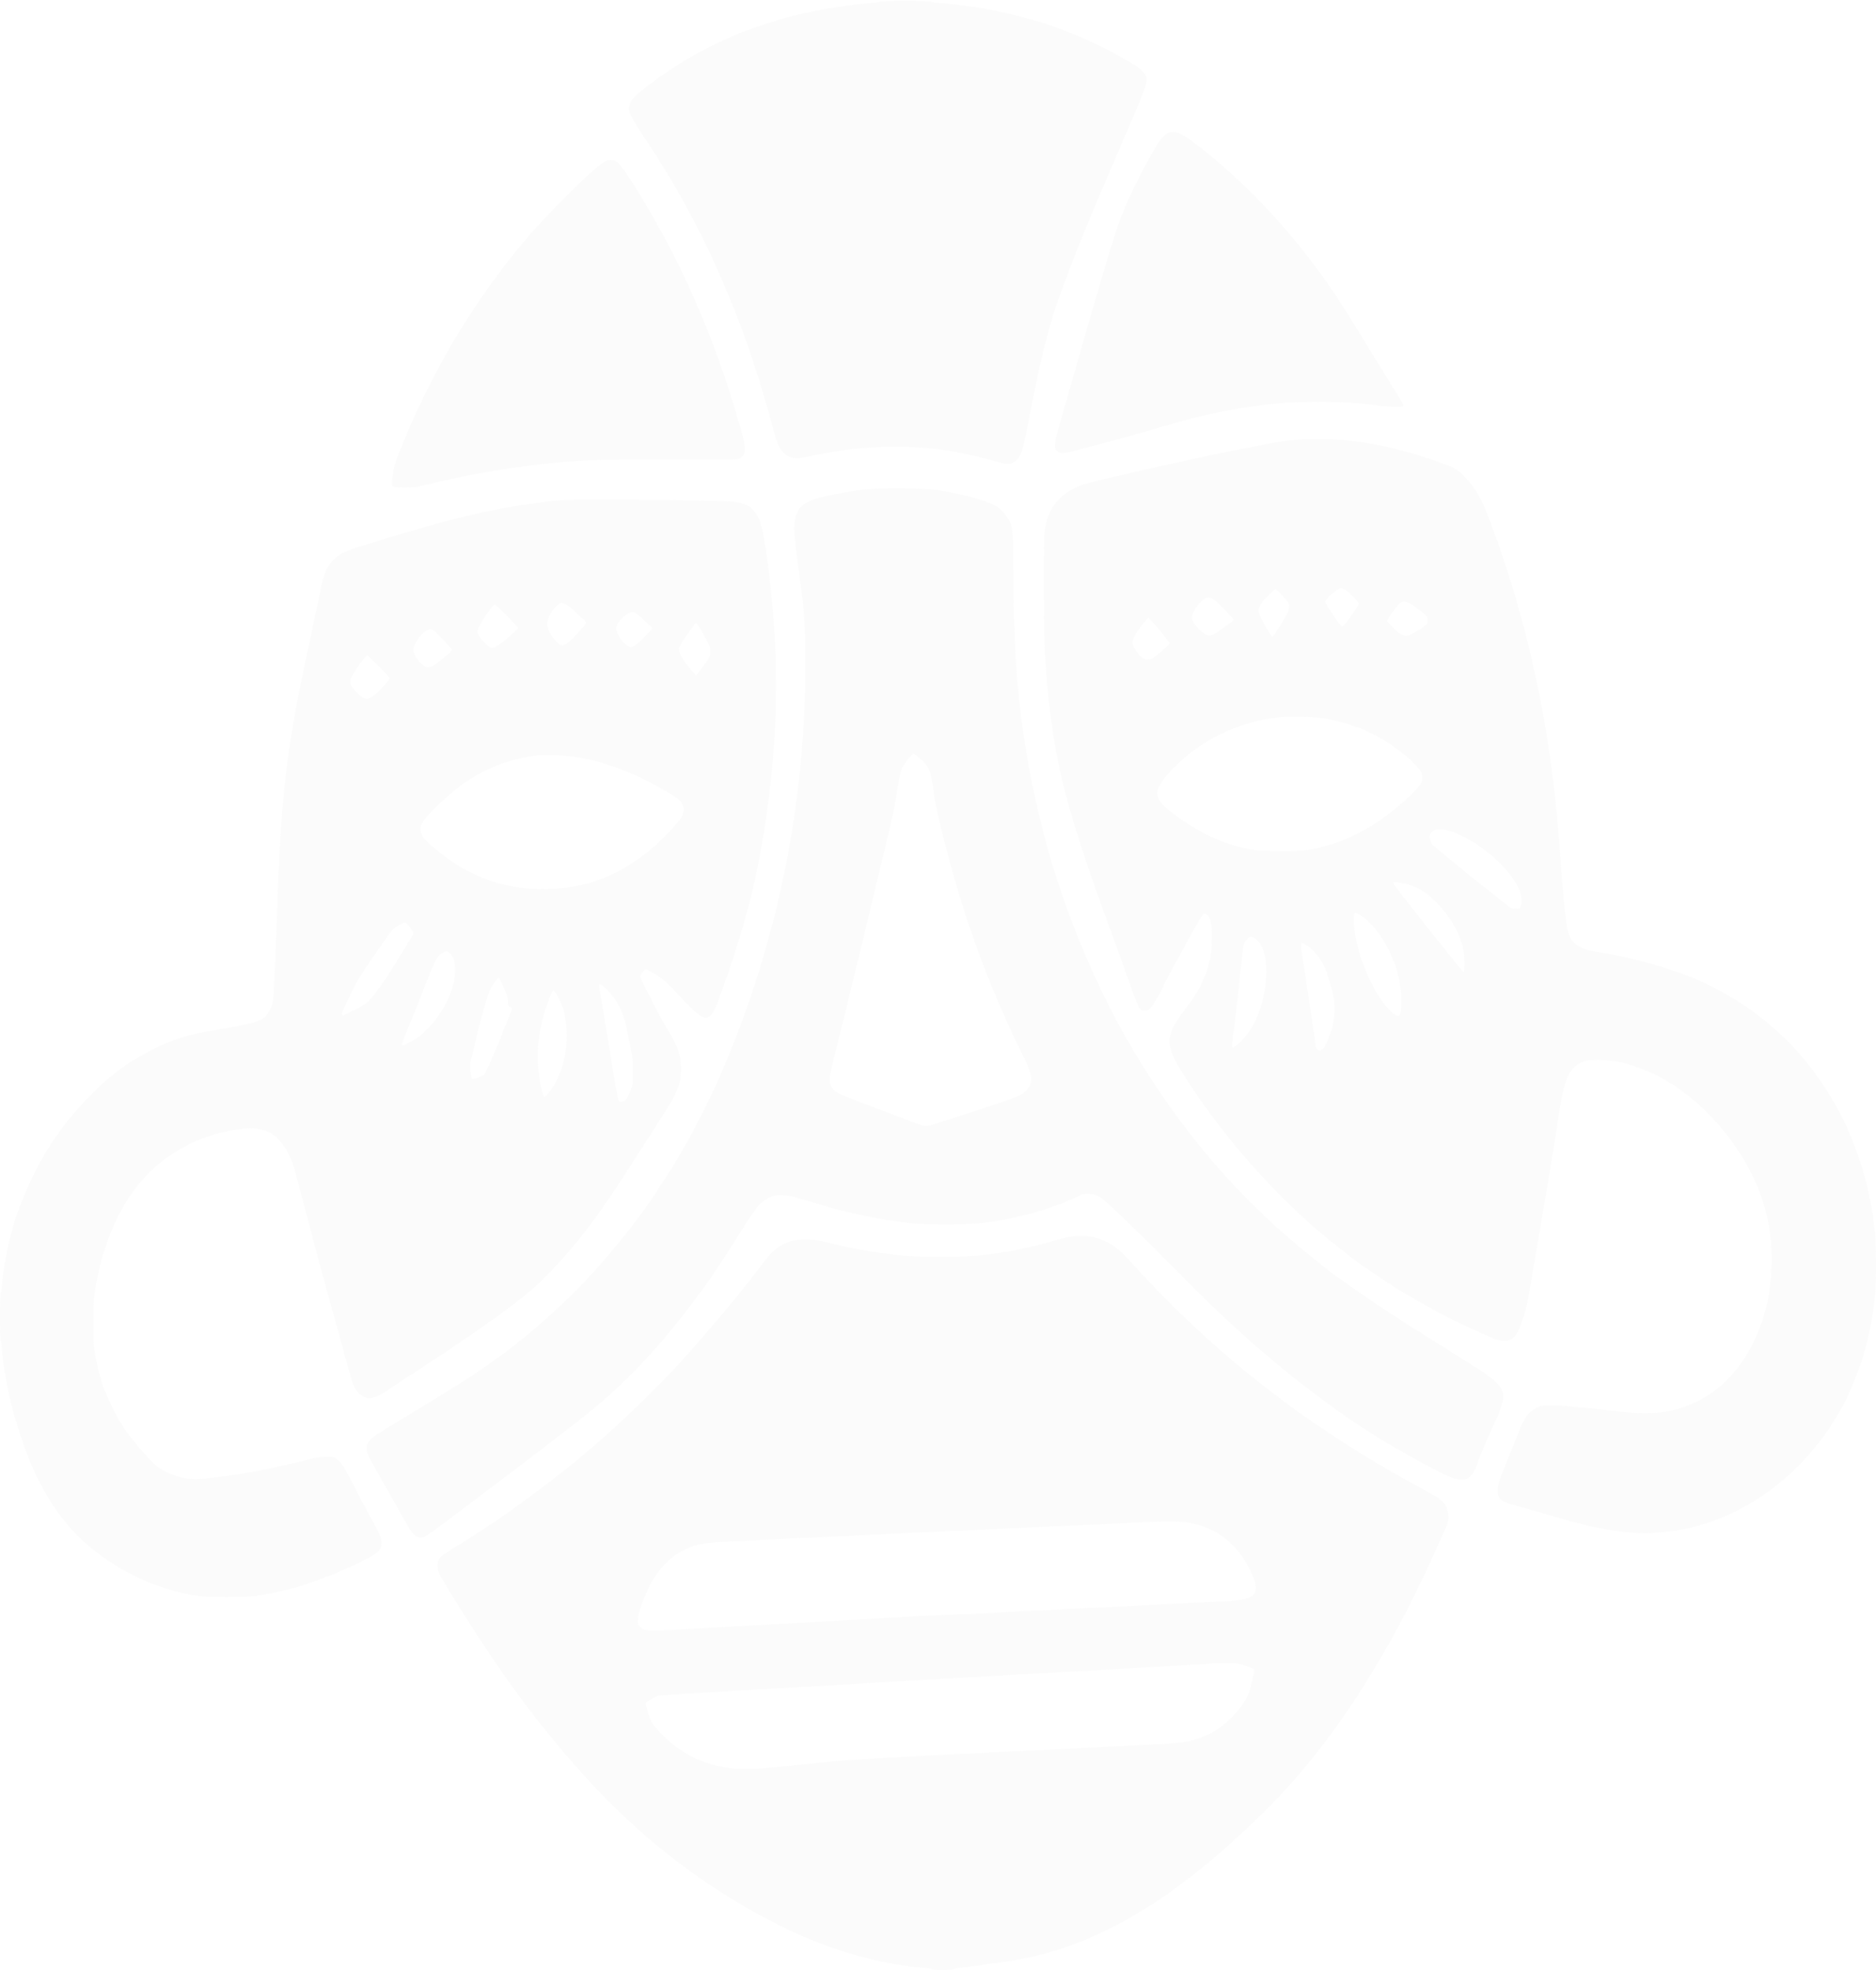 <svg width="504" height="529" viewBox="0 0 504 529" fill="none" xmlns="http://www.w3.org/2000/svg">
<path d="M236.184 0.466C236.184 0.581 235.217 0.741 234.029 0.833C226.942 1.315 216.995 3.059 210.411 4.964C205.981 6.272 198.773 8.727 197.424 9.439C196.981 9.668 195.29 10.426 194.001 10.976C193.558 11.16 192.934 11.458 192.592 11.619C192.269 11.803 191.544 12.147 190.981 12.422C185.222 15.268 179.886 18.573 174.027 23.025C170.785 25.48 169.799 26.467 169.295 27.752C168.53 29.68 168.913 30.598 173.181 37.023C177.188 43.036 181.9 50.793 183.833 54.533C184.095 55.038 184.678 56.117 185.142 56.943C185.605 57.769 186.209 58.894 186.491 59.467C186.772 60.041 187.377 61.188 187.82 62.06C188.283 62.91 188.665 63.644 188.665 63.713C188.665 63.759 188.927 64.309 189.229 64.906C191.605 69.496 196.377 80.534 198.733 86.891C198.974 87.511 199.236 88.245 199.337 88.498C199.437 88.75 199.719 89.53 199.941 90.219C200.182 90.907 200.464 91.665 200.565 91.871C200.666 92.1 200.867 92.674 201.028 93.133C201.169 93.615 201.733 95.29 202.256 96.874C203.525 100.66 204.411 103.483 205.397 106.971C205.86 108.555 206.303 110.046 206.404 110.299C206.505 110.551 206.726 111.332 206.887 112.02C207.069 112.709 207.33 113.787 207.512 114.43C207.673 115.049 207.894 115.875 207.995 116.266C209.424 121.888 211.7 123.701 216.17 122.783C216.814 122.668 218.304 122.37 219.472 122.118C232.318 119.501 245.184 119.249 256.722 121.36C258.936 121.773 263.346 122.737 264.373 123.035C266.709 123.747 270.272 124.642 270.756 124.642C271.501 124.619 272.971 123.862 273.454 123.219C274.299 122.095 274.904 120.259 275.548 116.954C275.749 115.944 276.011 114.544 276.172 113.856C276.313 113.168 276.575 111.814 276.756 110.873C276.937 109.932 277.259 108.279 277.481 107.201C278.186 103.781 278.447 102.542 278.89 100.431C279.112 99.284 279.394 98.044 279.494 97.677C279.595 97.287 279.998 95.589 280.4 93.891C281.347 89.92 283.038 83.954 283.904 81.613C284.005 81.361 284.407 80.282 284.79 79.203C285.958 75.945 288.374 69.496 288.555 69.129C288.636 68.922 288.958 68.142 289.26 67.385C289.803 65.939 290.186 64.998 291.515 61.762C291.958 60.684 292.683 58.94 293.126 57.861C293.569 56.782 294.938 53.524 296.186 50.632C297.435 47.718 299.206 43.587 300.113 41.453C301.039 39.295 302.891 34.958 304.24 31.814C308.046 22.956 308.428 21.694 307.764 20.225C307.482 19.582 306.254 18.366 305.247 17.723C304.14 17.012 299.448 14.327 298.482 13.845C297.918 13.57 296.871 13.065 296.166 12.698C294.837 12.009 292.199 10.77 290.951 10.242C287.85 8.911 285.354 7.924 283.4 7.259C282.736 7.052 281.951 6.754 281.669 6.639C281.387 6.524 280.662 6.295 280.058 6.111C279.454 5.951 278.105 5.561 277.058 5.239C271.823 3.725 264.755 2.21 260.044 1.636C259.057 1.522 257.426 1.315 256.42 1.2C255.433 1.063 253.641 0.902 252.453 0.833C251.245 0.741 250.278 0.581 250.278 0.466C250.278 0.351 247.298 0.259 243.231 0.259C239.164 0.259 236.184 0.351 236.184 0.466Z" fill="#6D6D6D" fill-opacity="0.03"/>
<path d="M314.187 35.577C312.939 35.944 311.589 37.436 310.039 40.19C306.737 46.019 304.321 50.838 302.448 55.221C300.898 58.847 300.274 60.568 298.502 66.351C298.099 67.682 297.636 69.128 297.495 69.564C297.112 70.781 296.951 71.377 294.374 80.235C293.045 84.779 291.857 88.795 291.736 89.186C291.616 89.553 291.454 90.172 291.354 90.562C291.253 90.93 291.092 91.549 290.971 91.939C290.85 92.306 290.488 93.546 290.166 94.693C288.172 101.761 285.877 109.748 284.77 113.58C283.239 118.904 283.098 120.258 283.964 121.107C284.83 121.956 285.716 121.888 290.347 120.625C291.374 120.327 292.099 120.143 295.481 119.248C296.146 119.088 297.515 118.721 298.502 118.445C303.314 117.16 304.603 116.816 306.052 116.357C306.556 116.219 307.281 116.013 307.663 115.921C308.046 115.829 309.818 115.301 311.589 114.773C313.361 114.246 315.133 113.718 315.516 113.626C315.898 113.534 316.684 113.328 317.227 113.167C324.254 111.216 330.657 109.908 337.966 108.921C348.356 107.545 360.276 107.545 370.484 108.921C373.203 109.289 376.867 109.357 377.048 109.013C377.109 108.898 376.746 108.141 376.243 107.315C375.72 106.489 374.894 105.135 374.37 104.263C373.223 102.381 373.183 102.335 370.847 98.549C369.82 96.873 368.551 94.808 368.028 93.959C366.86 92.031 364.202 87.74 362.108 84.366C351.497 67.292 337.906 51.848 323.167 40.144C317.791 35.898 316.1 35.026 314.187 35.577Z" fill="#6D6D6D" fill-opacity="0.03"/>
<path d="M161.563 44C158.684 46.203 154.838 49.829 148.898 55.933C140.039 65.044 132.448 74.774 124.716 86.891C121.172 92.399 115.696 102.427 113.139 108.004C112.675 109.014 112.232 109.932 112.152 110.069C111.81 110.574 108.246 118.882 107.038 122.003C106.051 124.504 105.91 125.055 105.608 127.028C105.165 129.966 105.205 130.562 105.769 130.723C106.635 130.976 111.024 130.953 112.152 130.7C122.219 128.359 126.267 127.51 131.683 126.615C132.851 126.409 134.703 126.11 135.811 125.927C137.703 125.606 138.549 125.491 143.361 124.894C154.617 123.517 159.771 123.334 183.631 123.425C191.283 123.471 197.766 123.402 198.189 123.288C200.082 122.783 200.545 121.153 199.719 117.918C199.478 117.023 199.176 115.783 199.014 115.164C198.873 114.567 198.692 113.97 198.612 113.833C198.531 113.695 198.41 113.259 198.31 112.846C198.229 112.456 197.686 110.643 197.122 108.807C196.558 106.971 195.954 105.066 195.813 104.561C195.571 103.758 195.289 102.886 194.726 101.349C194.625 101.096 194.404 100.431 194.202 99.857C193.336 97.264 191.343 91.848 190.437 89.576C189.148 86.317 188.746 85.376 186.974 81.269C185.262 77.344 184.618 75.921 182.665 71.882C182.02 70.505 179.846 66.214 179.403 65.434C179.302 65.25 178.839 64.355 178.376 63.483C177.913 62.588 176.242 59.651 174.671 56.943C170.362 49.53 167.443 45.078 166.013 43.747C165.268 43.059 165.026 42.944 164.06 42.944C163.094 42.944 162.812 43.059 161.563 44Z" fill="#6D6D6D" fill-opacity="0.03"/>
<path d="M350.048 118.01C346 118.171 344.45 118.4 336.758 119.938C335.873 120.121 334.282 120.42 333.235 120.626C330.738 121.085 325.704 122.141 322.161 122.898C321.335 123.082 319.926 123.403 319.04 123.587C317.328 123.954 316.382 124.16 310.583 125.445C304.422 126.822 303.757 126.96 302.972 127.19C302.529 127.327 301.724 127.511 301.16 127.626C299.851 127.878 293.81 129.324 292.461 129.691C285.676 131.55 281.85 135.474 280.783 141.739C280.461 143.575 280.421 145.319 280.421 157.115C280.421 170.655 280.602 175.68 281.387 184.424C282.273 194.2 283.743 203.081 285.817 211.389C286.381 213.661 287.589 217.975 287.85 218.686C288.012 219.1 288.132 219.581 288.132 219.765C288.132 219.949 288.253 220.431 288.414 220.844C288.575 221.257 289.038 222.68 289.441 224.011C289.844 225.342 290.327 226.833 290.488 227.338C290.649 227.843 290.911 228.623 291.052 229.059C291.354 229.954 292.099 232.18 292.884 234.498C293.79 237.252 297.435 247.418 298.2 249.369C298.301 249.621 298.703 250.746 299.106 251.893C299.509 253.018 299.952 254.257 300.113 254.647C300.254 255.014 300.697 256.254 301.099 257.401C301.522 258.526 301.925 259.673 302.026 259.925C302.126 260.178 302.408 260.958 302.63 261.647C302.871 262.335 303.153 263.115 303.254 263.368C303.334 263.62 303.656 264.492 303.938 265.318C304.22 266.145 304.542 267.017 304.643 267.269C306.133 271.17 306.294 271.4 307.543 271.4C308.328 271.4 308.549 271.285 309.274 270.482C309.939 269.748 312.697 264.951 312.697 264.515C312.697 264.332 314.227 261.417 316.805 256.759C318.254 254.119 319.543 251.802 319.644 251.595C319.764 251.389 319.986 250.952 320.167 250.631C320.348 250.31 321.093 249.002 321.838 247.694C322.563 246.409 323.288 245.353 323.449 245.353C324.275 245.353 324.718 245.812 325.141 247.074C325.523 248.199 325.584 248.841 325.584 251.687C325.584 255.06 325.402 256.414 324.557 259.535C324.355 260.316 324.094 261.142 323.993 261.371C323.872 261.578 323.59 262.266 323.328 262.909C322.322 265.433 320.892 267.797 318.536 270.826C315.778 274.383 314.751 276.265 314.288 278.56C313.865 280.602 314.731 283.333 316.885 286.844C327.295 303.827 342.638 321.382 357.659 333.43C360.377 335.611 364.968 339.168 365.894 339.787C369.579 342.289 374.089 345.318 375.116 345.961C376.646 346.924 385.687 352.065 386.995 352.73C387.76 353.098 388.787 353.625 391.123 354.819C392.069 355.301 395.432 356.861 396.358 357.228C396.922 357.458 397.466 357.71 397.566 357.802C397.687 357.894 398.352 358.192 399.076 358.468C399.801 358.766 400.566 359.087 400.788 359.202C401.714 359.684 403.264 360.097 404.13 360.097C406.204 360.097 407.573 358.72 408.6 355.622C408.761 355.117 409.083 354.176 409.305 353.557C409.889 351.858 410.271 350.344 410.634 348.164C410.835 347.085 411.097 345.479 411.258 344.607C411.62 342.541 412.063 339.994 412.587 336.804C412.808 335.404 413.131 333.614 413.272 332.788C413.413 331.962 413.674 330.47 413.855 329.46C414.017 328.451 414.298 326.798 414.46 325.789C415.084 322.186 415.366 320.464 415.788 317.871C416.03 316.425 416.352 314.452 416.513 313.511C417.017 310.596 417.359 308.439 417.701 306.282C417.882 305.135 418.144 303.436 418.305 302.496C418.446 301.555 418.768 299.489 419.01 297.906C420.339 289.346 421.829 286.385 425.473 285.054C427.769 284.205 433.084 284.527 437.434 285.766C439.407 286.34 443.937 288.107 444.924 288.703C445.125 288.818 445.931 289.254 446.696 289.667C452.374 292.673 458.918 298.342 463.67 304.4C471.985 314.98 475.992 325.972 475.992 338.273C475.992 342.312 475.328 348.232 474.583 350.688C474.482 351.009 474.16 352.157 473.878 353.281C473.576 354.383 473.254 355.347 473.153 355.415C473.052 355.484 472.972 355.691 472.972 355.874C472.972 356.448 471.079 360.625 469.851 362.782C464.676 371.824 457.307 377.217 447.602 379.076C444.783 379.603 439.467 379.603 435.118 379.076C433.286 378.846 431.031 378.571 430.084 378.456C429.138 378.341 427.567 378.181 426.561 378.112C425.574 378.043 423.259 377.813 421.426 377.63C419.594 377.423 417.137 377.309 415.99 377.355C414.158 377.423 413.715 377.515 412.688 378.089C411.077 378.984 410.11 380.017 409.144 381.944C408.701 382.816 408.338 383.597 408.338 383.665C408.338 383.757 408.117 384.331 407.855 384.974C407.593 385.616 407.13 386.764 406.828 387.521C406.526 388.278 405.882 389.862 405.399 391.032C404.916 392.202 404.513 393.212 404.513 393.258C404.513 393.304 404.05 394.428 403.506 395.759C401.936 399.523 401.936 401.887 403.506 402.965C403.848 403.218 405.681 403.837 407.593 404.388C409.506 404.916 411.52 405.49 412.063 405.65C412.627 405.834 414.439 406.362 416.09 406.821C417.762 407.28 419.513 407.785 420.017 407.945C420.52 408.106 421.607 408.404 422.433 408.634C423.259 408.84 424.487 409.162 425.151 409.322C430.749 410.768 437.474 411.732 441.964 411.732C444.461 411.732 449.575 411.204 452.132 410.676C463.428 408.404 473.677 402.851 482.637 394.153C484.811 392.042 488.154 388.163 490.228 385.318C491.838 383.115 494.899 378.066 495.966 375.84C497.637 372.352 499.711 367.073 500.456 364.457C500.658 363.769 500.899 362.943 501 362.621C501.362 361.566 502.409 356.999 502.832 354.475C503.758 349.288 504 346.121 504 339.673C504 336.207 503.899 332.558 503.779 331.572C503.678 330.608 503.497 329.047 503.376 328.106C503.094 325.605 502.389 321.864 501.503 318.055C500.235 312.731 497.335 304.79 495 300.269C493.188 296.804 492.402 295.381 491.013 293.201C485.053 283.677 477.764 276.15 468.442 269.862C466.468 268.554 461.696 265.777 459.945 264.951C459.582 264.768 458.978 264.492 458.636 264.309C451.81 260.889 439.588 257.24 430.084 255.795C423.641 254.808 421.849 253.431 420.963 248.795C420.56 246.638 419.574 236.724 419.312 231.928C418.728 221.555 417.117 206.753 415.587 197.849C415.466 197.161 415.245 195.761 415.084 194.751C414.721 192.617 414.258 190.046 413.855 188.096C413.715 187.338 413.392 185.778 413.171 184.653C412.949 183.506 412.527 181.555 412.225 180.293C411.943 179.031 411.661 177.746 411.62 177.425C411.56 177.103 411.278 175.979 411.016 174.9C410.735 173.822 410.473 172.743 410.412 172.491C410.251 171.687 409.526 168.842 409.245 167.901C409.104 167.396 408.52 165.285 407.936 163.196C407.372 161.108 406.808 159.203 406.708 158.951C406.607 158.698 406.305 157.712 406.043 156.771C405.761 155.83 405.338 154.476 405.117 153.787C404.875 153.099 404.614 152.273 404.513 151.951C404.412 151.63 403.969 150.299 403.506 148.968C403.043 147.637 402.6 146.283 402.499 145.962C402.419 145.64 402.258 145.181 402.137 144.929C402.016 144.7 401.593 143.552 401.191 142.428C400.788 141.28 400.345 140.041 400.184 139.674C400.023 139.284 399.66 138.366 399.378 137.608C397.929 133.868 396.459 131.32 394.304 128.888C392.029 126.295 390.841 125.537 387.096 124.298C386.432 124.069 385.566 123.77 385.183 123.61C384.801 123.449 383.895 123.128 383.17 122.921C382.445 122.692 381.458 122.393 380.955 122.21C379.485 121.728 374.894 120.512 372.397 119.961C364.505 118.217 358.424 117.689 350.048 118.01ZM361.424 158.354C362.471 158.997 365.008 161.636 365.028 162.118C365.048 162.462 363.699 164.504 361.504 167.396C361.102 167.947 360.719 168.245 360.498 168.199C360.095 168.107 356.008 162.118 356.008 161.59C355.987 160.901 359.41 157.941 360.216 157.941C360.498 157.941 361.041 158.125 361.424 158.354ZM344.591 160.052C346.141 161.751 346.323 162.049 346.323 162.783C346.323 163.242 346.121 164.068 345.88 164.619C345.276 165.927 342.094 170.999 341.873 170.999C341.369 170.999 338.067 164.94 338.067 163.999C338.067 163.357 338.812 161.957 339.618 161.085C340.604 160.029 342.557 158.17 342.718 158.17C342.799 158.148 343.645 158.997 344.591 160.052ZM326.147 161.016C326.973 161.544 331.423 166.111 331.423 166.409C331.423 166.684 326.51 170.242 325.745 170.517C324.597 170.953 323.53 170.471 321.999 168.819C320.409 167.143 320.026 166.271 320.369 165.078C320.812 163.472 322.724 161.108 323.973 160.603C324.617 160.351 325.322 160.465 326.147 161.016ZM378.901 162.118C379.948 162.691 383.17 165.17 383.411 165.583C383.613 165.927 383.613 167.143 383.411 167.511C383.109 168.038 379.586 170.264 378.579 170.563C377.693 170.815 377.451 170.792 376.646 170.448C376.143 170.219 375.297 169.599 374.773 169.071C374.25 168.543 373.565 167.855 373.263 167.557C372.941 167.258 372.699 166.868 372.699 166.707C372.699 166.34 374.592 163.563 375.659 162.393C376.545 161.406 377.471 161.337 378.901 162.118ZM311.509 169.209C312.999 170.999 314.207 172.582 314.207 172.72C314.207 172.995 312.677 174.418 310.482 176.162C309.556 176.897 309.194 177.057 308.368 177.057C307.502 177.08 307.22 176.966 306.475 176.3C305.348 175.267 304.24 173.386 304.24 172.468C304.24 172.032 304.542 171.251 305.026 170.402C305.932 168.796 308.207 165.95 308.549 165.95C308.69 165.95 310.019 167.419 311.509 169.209ZM355.685 192.892C359.128 193.512 361.645 194.177 363.739 195.003C364.203 195.187 364.666 195.325 364.807 195.325C364.948 195.325 365.451 195.508 365.914 195.738C366.377 195.967 367.162 196.334 367.666 196.564C373.867 199.364 381.519 205.491 382.082 208.107C382.445 209.736 381.7 210.976 378.458 214.005C374.632 217.585 370.364 220.775 366.578 222.84C362.572 225.043 360.357 225.961 355.907 227.223C351.92 228.371 349.303 228.646 343.141 228.532C337.342 228.44 336.336 228.325 332.53 227.315C331.765 227.109 330.758 226.81 330.315 226.65C329.872 226.489 328.926 226.145 328.201 225.892C324.194 224.47 318.597 221.188 314.268 217.769C309.898 214.28 309.818 212.261 313.885 207.717C320.892 199.868 330.758 194.544 341.289 192.915C344.591 192.41 345.155 192.387 349.645 192.456C351.981 192.502 354.518 192.685 355.685 192.892ZM389.391 223.116C390.338 223.368 391.224 223.666 391.324 223.781C391.445 223.873 391.747 224.034 392.029 224.125C392.573 224.309 396.298 226.351 396.962 226.833C401.774 230.322 404.493 232.961 406.708 236.311C408.6 239.157 409.204 241.429 408.54 243.379C408.359 243.93 408.258 243.976 407.211 243.976C405.942 243.976 406.345 244.251 400.727 239.753C398.794 238.239 397.083 236.862 396.902 236.747C396.721 236.609 396.016 236.059 395.311 235.485C394.627 234.911 393.358 233.879 392.512 233.19C391.667 232.502 390.197 231.308 389.291 230.551C384.499 226.627 384.599 226.742 384.297 225.709C383.915 224.424 384.076 223.873 384.962 223.207C385.888 222.496 387.096 222.473 389.391 223.116ZM377.029 237.183C380.935 237.986 383.754 239.799 387.217 243.747C390.136 247.074 392.09 250.654 393.036 254.464C393.519 256.345 393.62 260.958 393.197 260.958C393.056 260.958 391.586 259.237 389.915 257.103C388.264 254.991 386.351 252.605 385.666 251.779C385.002 250.952 383.593 249.208 382.566 247.877C381.539 246.546 379.545 244.022 378.156 242.255C374.874 238.124 374.31 237.344 374.31 237.091C374.31 236.77 375.156 236.816 377.029 237.183ZM365.35 245.697C367.787 247.189 370.062 249.759 372.176 253.385C374.975 258.227 376.525 263.781 376.505 268.99C376.505 271.492 376.223 272.754 375.619 272.846C375.377 272.892 374.673 272.456 373.948 271.836C370.585 268.99 366.639 261.44 364.766 254.303C363.679 250.103 363.337 245.124 364.142 245.124C364.263 245.124 364.827 245.376 365.35 245.697ZM337.02 251.893C339.577 253.362 340.785 258.434 340 264.423C339.175 270.643 337.06 275.714 333.839 279.157C332.369 280.763 331.282 281.543 331.02 281.222C330.939 281.13 330.98 280.212 331.121 279.202C331.664 275.508 332.651 267.108 333.114 262.106C333.295 260.27 333.597 257.562 333.778 256.07C334.081 253.592 334.161 253.293 334.805 252.467C335.55 251.457 336.034 251.343 337.02 251.893ZM350.954 253.775C352.645 254.762 354.92 257.47 355.846 259.627C356.249 260.591 356.591 261.532 356.591 261.693C356.591 261.853 356.712 262.266 356.873 262.61C357.034 262.955 357.216 263.551 357.296 263.964C357.377 264.4 357.518 264.882 357.618 265.089C357.92 265.709 358.424 268.371 358.545 269.908C358.645 271.285 358.504 272.708 358.001 275.508C357.9 276.127 357.719 276.747 357.638 276.885C357.558 277.022 357.276 277.757 357.014 278.514C356.753 279.271 356.41 280.052 356.269 280.258C356.108 280.442 355.987 280.74 355.987 280.878C355.987 281.245 354.981 282.071 354.558 282.071C353.954 282.071 353.37 281.245 353.37 280.419C353.37 280.006 353.249 278.904 353.088 277.94C352.927 276.999 352.645 275.186 352.464 273.924C352.283 272.662 352.001 270.849 351.86 269.908C351.719 268.967 351.538 267.728 351.457 267.154C351.376 266.581 351.195 265.341 351.054 264.4C350.913 263.46 350.632 261.647 350.45 260.384C350.269 259.122 349.987 257.332 349.826 256.414C349.524 254.601 349.464 253.156 349.705 253.156C349.786 253.156 350.35 253.431 350.954 253.775Z" fill="#6D6D6D" fill-opacity="0.03"/>
<path d="M233.969 131.298C232.7 131.389 230.969 131.573 230.143 131.711C229.318 131.848 227.908 132.101 227.022 132.238C218.606 133.615 215.425 134.9 214.297 137.356C213.029 140.133 213.089 142.497 214.74 154.246C216.109 164 216.331 167.281 216.331 177.654C216.351 186.26 216.129 192.617 215.626 198.767C215.525 200.098 215.344 202.255 215.243 203.586C214.841 208.383 213.733 217.424 212.928 222.175C212.767 223.116 212.545 224.516 212.404 225.273C211.72 229.404 211.357 231.4 210.914 233.42C210.753 234.108 210.31 236.219 209.887 238.124C209.485 240.006 209.042 242.025 208.901 242.599C208.76 243.173 208.478 244.297 208.297 245.124C208.095 245.95 207.834 247.028 207.673 247.533C207.532 248.038 207.089 249.69 206.666 251.205C205.76 254.624 204.129 260.178 203.565 261.876C203.323 262.565 203.042 263.46 202.941 263.873C202.84 264.286 202.619 264.905 202.458 265.25C202.297 265.594 202.156 266.007 202.156 266.168C202.156 266.328 202.015 266.833 201.833 267.315C201.33 268.6 201.229 268.921 200.484 271.056C197.847 278.606 193.86 288.313 190.82 294.578C190.276 295.703 189.591 297.103 189.33 297.676C188.907 298.525 188.001 300.293 185.544 304.974C185.423 305.181 184.86 306.19 184.296 307.2C183.35 308.852 182.826 309.724 180.712 313.304C180.108 314.314 176.322 320.12 174.732 322.484C170 329.46 161.161 340.132 154.939 346.351C147.368 353.901 139.576 360.533 132.428 365.536C131.562 366.133 130.636 366.798 130.374 366.982C130.113 367.165 129.227 367.762 128.421 368.313C127.616 368.864 126.81 369.391 126.649 369.529C126.488 369.644 126.206 369.804 126.045 369.896C125.884 369.988 125.3 370.332 124.777 370.699C124.233 371.044 123.206 371.709 122.461 372.168C121.716 372.627 120.669 373.293 120.105 373.637C119.562 373.981 118.394 374.693 117.548 375.22C113.501 377.653 112.776 378.112 111.548 378.869C110.823 379.305 109.595 380.04 108.83 380.522C104.742 382.977 101.742 384.836 100.776 385.524C98.058 387.429 97.836 389.058 99.829 392.57C100.333 393.442 101.219 395.025 101.803 396.058C103.454 398.949 105.085 401.841 105.87 403.241C109.414 409.575 110.159 410.837 110.863 411.732C111.649 412.696 112.575 413.017 113.864 412.742C114.347 412.65 117.629 410.286 123.77 405.628C128.824 401.795 132.972 398.651 132.992 398.651C133.133 398.651 152.704 383.666 156.751 380.453C168.631 371.067 178.034 360.946 189.511 345.18C191.162 342.931 195.31 336.62 198.229 331.985C201.109 327.395 203.283 324.182 204.008 323.494C206.303 321.268 208.397 320.579 211.559 321.084C212.646 321.245 213.753 321.474 214.035 321.589C214.317 321.704 214.901 321.887 215.344 322.002C215.787 322.094 216.874 322.415 217.76 322.691C218.646 322.966 220.237 323.425 221.284 323.723C222.331 324.022 223.599 324.389 224.103 324.549C227.345 325.467 234.432 327.005 238.399 327.602C245.084 328.634 246.473 328.749 254.003 328.749C262.822 328.749 265.823 328.451 273.534 326.684C277.3 325.835 278.628 325.467 282.394 324.159C282.958 323.976 283.682 323.723 284.005 323.608C284.347 323.517 285.515 323.035 286.622 322.576C287.73 322.094 288.998 321.566 289.441 321.382C289.884 321.199 290.367 320.923 290.528 320.786C290.669 320.625 291.434 320.533 292.26 320.533C293.689 320.556 294.193 320.717 295.945 321.727C297.072 322.392 308.912 333.844 317.529 342.656C322.764 348.003 326.973 352.042 332.147 356.77C337.221 361.382 339.034 362.943 346.343 368.978C348.215 370.539 356.632 376.873 359.41 378.846C362.712 381.187 366.82 383.964 366.961 383.964C367.001 383.964 367.565 384.308 368.209 384.744C368.854 385.18 370.062 385.937 370.887 386.465C372.558 387.498 382.807 393.304 384.076 393.924C384.519 394.153 385.163 394.474 385.485 394.635C389.673 396.815 390.881 397.274 392.613 397.274C393.881 397.274 394.083 397.205 394.868 396.54C395.935 395.599 396.277 394.887 397.727 390.734C398.009 389.931 402.076 380.728 402.298 380.407C402.64 379.879 403.687 376.574 403.828 375.588C404.17 372.857 402.479 370.929 396.257 367.051C395.653 366.66 394.344 365.834 393.338 365.215C392.351 364.572 390.901 363.677 390.116 363.195C389.351 362.713 388.626 362.254 388.505 362.162C388.405 362.071 387.68 361.612 386.895 361.13C384.217 359.5 382.867 358.651 382.666 358.491C382.565 358.399 381.841 357.94 381.055 357.458C378.518 355.92 377.048 354.98 376.324 354.475C375.941 354.199 374.995 353.58 374.209 353.098C372.458 352.019 363.155 345.708 361.524 344.469C360.86 343.987 360.175 343.505 360.014 343.413C358.826 342.771 350.45 336.07 346.02 332.237C342.356 329.047 342.336 329.024 337.765 324.618C322.483 309.908 308.61 290.998 298.159 270.597C295.965 266.328 292.159 258.067 290.669 254.303C290.327 253.477 289.803 252.192 289.501 251.435C289.179 250.677 288.414 248.704 287.81 247.074C287.206 245.422 286.622 243.884 286.521 243.632C286.34 243.173 285.716 241.406 285.213 239.845C285.052 239.409 284.669 238.239 284.327 237.229C283.984 236.242 283.702 235.324 283.702 235.21C283.702 235.072 283.562 234.659 283.4 234.269C282.434 231.882 279.494 220.775 277.964 213.684C276.675 207.717 276.071 204.435 274.964 197.161C273.111 185.181 272.226 170.471 272.226 151.951C272.246 142.015 272.125 141.211 270.434 138.664C268.944 136.369 267.131 135.291 262.661 133.983C259.581 133.065 257.95 132.697 252.795 131.756C249.372 131.114 239.848 130.884 233.969 131.298ZM247.258 203.77C248.084 204.481 248.99 205.491 249.292 205.996C249.896 206.983 250.399 209.278 250.983 213.454C251.285 215.68 251.486 216.759 252.211 219.765C252.976 223.07 253.379 224.676 253.601 225.502C253.742 226.007 254.003 227.04 254.205 227.797C254.386 228.555 254.668 229.587 254.809 230.092C254.95 230.597 255.413 232.249 255.815 233.764C256.218 235.279 256.641 236.747 256.722 237C256.822 237.275 257.265 238.767 257.728 240.327C258.191 241.888 258.695 243.494 258.856 243.907C259.017 244.297 259.138 244.733 259.138 244.871C259.138 245.009 259.279 245.445 259.42 245.858C259.581 246.271 260.004 247.487 260.366 248.566C261.051 250.654 262.218 253.982 262.641 255.106C262.802 255.473 263.427 257.195 264.071 258.893C266.729 265.984 271.843 277.688 274.742 283.264C276.172 286.018 277.058 288.52 277.058 289.805C277.058 291.457 275.85 293.155 274.038 294.073C273.273 294.464 270.534 295.496 268.098 296.299C267.776 296.414 266.87 296.713 266.084 296.988C265.319 297.24 264.232 297.608 263.668 297.768C263.124 297.952 261.856 298.342 260.849 298.686C259.863 299.007 258.493 299.443 257.829 299.65C257.165 299.856 256.218 300.155 255.715 300.338C255.211 300.499 254.124 300.866 253.299 301.119C252.473 301.394 251.346 301.738 250.782 301.922C248.728 302.587 248.748 302.587 245.99 301.578C244.52 301.05 243.01 300.476 242.627 300.315C242.244 300.155 239.063 298.961 235.58 297.653C232.096 296.345 229.096 295.221 228.935 295.106C228.774 295.014 227.908 294.67 227.022 294.349C224.707 293.477 223.74 292.765 223.277 291.641C222.653 290.034 222.734 289.3 224.405 282.645C224.687 281.497 225.049 280.006 225.23 279.317C225.391 278.629 225.673 277.527 225.834 276.908C226.378 274.796 227.163 271.652 227.425 270.482C227.727 269.151 228.573 265.686 229.62 261.532C229.781 260.889 230.244 258.985 230.647 257.286C231.049 255.588 231.492 253.729 231.653 253.156C231.794 252.582 232.056 251.457 232.257 250.631C232.459 249.805 232.721 248.681 232.862 248.107C233.002 247.533 233.305 246.248 233.546 245.238C234.19 242.507 234.553 241.016 234.895 239.616C235.076 238.927 235.338 237.826 235.479 237.206C235.64 236.564 235.902 235.485 236.063 234.797C236.828 231.63 237.654 228.187 237.795 227.568C237.875 227.178 238.157 226.053 238.399 225.043C239.808 219.237 240.332 216.759 240.714 214.257C241.419 209.599 241.842 207.442 242.224 206.501C242.748 205.284 244.963 202.439 245.406 202.439C245.607 202.439 246.433 203.035 247.258 203.77Z" fill="#6D6D6D" fill-opacity="0.03"/>
<path d="M152.926 134.212C147.65 134.372 137.482 135.864 129.368 137.631C127.777 137.998 127.012 138.159 123.126 139.1C120.287 139.788 115.132 141.188 112.958 141.877C112.454 142.014 111.729 142.221 111.347 142.336C110.964 142.427 109.373 142.886 107.823 143.345C106.273 143.804 104.561 144.332 103.997 144.493C103.454 144.653 102.266 145.021 101.38 145.296C100.494 145.571 99.286 145.939 98.722 146.122C97.293 146.558 95.762 147.04 94.534 147.453C90.829 148.715 88.634 150.62 87.386 153.672C86.862 154.957 86.621 155.967 85.554 161.131C85.332 162.209 85.07 163.449 84.97 163.885C84.869 164.321 84.587 165.606 84.366 166.753C84.124 167.878 83.822 169.392 83.661 170.081C83.258 171.825 81.708 179.214 80.439 185.342C79.292 190.964 77.862 199.432 77.238 204.274C75.929 214.556 75.164 224.928 74.6 240.075C73.553 268.967 73.614 267.705 73.11 269.564C72.667 271.331 71.842 272.616 70.694 273.442C69.285 274.452 66.647 275.117 58.09 276.563C53.257 277.389 52.21 277.619 49.431 278.399C48.223 278.743 44.358 280.166 43.794 280.464C43.572 280.579 42.888 280.9 42.284 281.176C39.948 282.232 34.129 285.605 33.404 286.339C33.243 286.523 33.021 286.661 32.961 286.661C32.88 286.661 32.216 287.143 31.451 287.739C30.706 288.336 29.84 289.024 29.498 289.277C26.276 291.824 20.699 297.653 17.497 301.807C15.987 303.78 13.37 307.636 12.001 309.908C9.826 313.58 6.846 319.776 5.517 323.493C5.235 324.251 4.933 325.077 4.812 325.329C4.087 327.051 2.537 332.673 1.913 335.886C1.067 340.246 0.644 343.046 0.483 345.341C0.423 346.396 0.282 347.245 0.181 347.245C0.081 347.245 0 350.045 0 353.671C0 357.228 0.081 360.097 0.181 360.097C0.282 360.097 0.423 360.992 0.483 362.093C0.765 366.018 1.671 371.342 3.081 377.308C3.785 380.223 5.759 386.557 6.846 389.357C7.027 389.861 7.349 390.688 7.551 391.192C10.289 398.33 14.497 405.398 19.008 410.446C26.317 418.593 37.189 424.95 48.525 427.658C52.895 428.691 54.264 428.828 61.009 428.828C66.728 428.806 67.895 428.737 70.372 428.301C75.003 427.475 80.077 426.235 81.95 425.501C82.231 425.386 83.138 425.088 83.963 424.812C84.789 424.537 86.118 424.055 86.883 423.734C87.668 423.436 88.574 423.091 88.896 422.977C89.661 422.724 90.728 422.265 92.621 421.393C93.447 421.003 94.192 420.682 94.272 420.682C94.373 420.682 95.037 420.36 95.782 419.97C96.547 419.603 97.433 419.144 97.756 418.983C101.561 417.102 102.487 416.184 102.487 414.348C102.487 413.177 102.044 412.007 100.695 409.551C99.87 408.037 98.923 406.27 97.031 402.782C96.93 402.598 95.984 400.739 94.916 398.651C92.641 394.222 91.715 392.753 90.547 391.858C89.742 391.215 89.601 391.192 87.487 391.215C86.279 391.238 84.909 391.353 84.466 391.514C84.023 391.674 83.218 391.881 82.654 391.996C82.111 392.11 80.842 392.409 79.835 392.661C70.493 394.933 63.687 396.126 54.767 397.067C51.606 397.389 49.069 397.067 46.049 395.874C45.002 395.484 44.619 395.277 43.693 394.727C43.532 394.612 42.988 394.313 42.485 394.015C41.941 393.694 40.27 391.996 38.236 389.701C33.787 384.652 31.713 381.462 29.196 375.817C28.451 374.164 27.806 372.627 27.726 372.374C27.666 372.122 27.404 371.296 27.182 370.539C26.558 368.519 26.015 366.316 25.531 363.677C25.149 361.634 25.088 360.602 25.088 355.163C25.088 347.934 25.209 346.947 27.182 338.64C27.343 337.974 27.585 337.148 28.108 335.542C32.156 322.851 39.062 313.763 48.626 308.462C49.854 307.797 51.002 307.154 51.183 307.062C51.848 306.672 55.23 305.341 56.297 305.043C56.72 304.905 57.626 304.653 58.291 304.446C60.969 303.666 65.217 302.954 67.171 302.954C69.224 302.954 71.298 303.436 72.688 304.239C75.486 305.846 77.943 309.632 79.231 314.429C79.413 315.117 79.694 316.104 79.835 316.609C79.976 317.114 80.258 318.146 80.439 318.904C80.641 319.661 80.923 320.694 81.043 321.199C81.184 321.703 81.446 322.69 81.627 323.379C82.896 328.267 85.413 337.814 85.554 338.295C85.654 338.617 85.936 339.649 86.198 340.59C86.44 341.531 86.903 343.184 87.185 344.262C87.487 345.341 88.03 347.291 88.393 348.622C88.755 349.953 89.198 351.606 89.4 352.294C89.601 352.983 90.225 355.255 90.809 357.343C94.212 369.827 94.494 370.791 95.037 372.076C95.843 374.027 97.635 375.473 99.266 375.473C100.232 375.473 102.044 374.738 103.293 373.866C103.454 373.751 104.863 372.81 106.414 371.801C107.964 370.791 109.373 369.85 109.535 369.735C109.696 369.598 109.978 369.437 110.139 369.345C110.3 369.253 112.172 368.037 114.266 366.637C116.38 365.237 118.233 364.021 118.394 363.929C118.555 363.837 118.978 363.562 119.3 363.333C119.642 363.08 120.367 362.598 120.911 362.277C121.475 361.933 122.059 361.52 122.24 361.336C122.401 361.152 122.622 361.015 122.703 361.015C122.804 361.015 123.267 360.693 123.77 360.326C124.253 359.936 124.696 359.638 124.737 359.638C124.817 359.638 129.186 356.609 132.287 354.406C141.992 347.498 145.657 344.239 152.14 336.827C157.838 330.309 162.55 323.769 170.04 312.019C174.671 304.767 176 302.702 177.39 300.545C180.813 295.266 181.719 293.545 182.544 290.791C183.128 288.818 183.068 284.733 182.423 282.759C181.779 280.763 181.115 279.363 179.665 276.999C179 275.921 178.054 274.291 177.571 273.373C177.088 272.455 176.524 271.446 176.343 271.101C176.141 270.757 175.779 270.023 175.497 269.449C175.235 268.875 174.329 267.085 173.483 265.479C172.638 263.85 171.953 262.358 171.953 262.128C171.953 261.715 173.141 260.27 173.504 260.27C173.947 260.27 177.631 262.541 178.658 263.459C179.242 263.964 181.054 265.823 182.705 267.59C189.954 275.393 190.719 275.301 193.78 266.466C194.202 265.272 194.726 263.758 194.947 263.138C195.41 261.922 195.551 261.486 197.021 257.057C199.176 250.539 201.25 243.242 202.478 237.78C203.223 234.429 203.424 233.465 203.565 232.616C203.646 232.111 203.928 230.711 204.149 229.518C204.391 228.325 204.693 226.718 204.793 225.984C204.914 225.227 205.035 224.561 205.075 224.469C205.216 224.217 206.726 213.156 207.069 210.012C208.941 191.997 208.961 176.07 207.069 158.033C206.908 156.38 206.646 154.108 206.485 152.984C206.324 151.836 206.142 150.46 206.082 149.886C205.901 148.417 205.438 145.48 205.055 143.46C204.23 139.1 202.881 136.759 200.484 135.566C199.901 135.267 198.592 134.923 197.525 134.763C194.827 134.372 160.476 133.959 152.926 134.212ZM151.617 162.117C152.583 162.508 153.308 163.058 154.838 164.573C155.563 165.284 156.449 166.111 156.812 166.409C157.174 166.73 157.456 167.12 157.416 167.327C157.335 167.878 153.167 172.284 152.241 172.835C150.993 173.546 150.57 173.431 149.261 172.054C147.932 170.654 146.986 168.773 146.986 167.533C146.986 166.042 148.355 163.609 149.865 162.439C150.791 161.727 150.711 161.75 151.617 162.117ZM136.294 165.468C137.965 167.143 139.274 168.612 139.214 168.727C139.153 168.841 138.106 169.828 136.858 170.907C134.663 172.835 132.952 173.982 132.227 173.982C131.2 173.982 128.26 170.792 128.26 169.691C128.26 168.841 129.066 167.327 130.998 164.573C132.025 163.104 132.71 162.301 132.931 162.347C133.113 162.37 134.643 163.77 136.294 165.468ZM171.269 164.986C172.235 165.72 175.175 168.52 175.175 168.704C175.175 168.933 174.853 169.3 173.161 171.022C170.503 173.753 169.758 174.143 168.57 173.431C167.221 172.605 165.51 169.966 165.51 168.681C165.51 167.212 168.43 164.344 169.94 164.344C170.222 164.344 170.805 164.619 171.269 164.986ZM188.524 169.553C190.759 173.5 190.779 173.523 190.779 174.923C190.779 176.415 190.558 176.851 188.363 179.627L186.994 181.372L185.806 180.018C183.712 177.7 182.423 175.543 182.423 174.349C182.423 173.684 183.249 172.261 184.94 169.966C185.685 168.956 186.39 167.947 186.531 167.717C186.652 167.51 186.873 167.327 186.994 167.327C187.135 167.327 187.84 168.337 188.524 169.553ZM116.501 169.346C117.347 169.874 121.414 174.189 121.414 174.579C121.414 174.946 117.387 178.251 116.199 178.847C115.031 179.444 114.246 179.26 113.058 178.067C111.77 176.782 111.105 175.497 111.105 174.418C111.125 172.858 112.937 170.264 114.649 169.3C115.434 168.841 115.736 168.864 116.501 169.346ZM101.843 179.008C103.414 180.568 104.702 181.991 104.702 182.175C104.702 182.519 102.024 185.479 100.776 186.512C100.293 186.879 99.548 187.338 99.125 187.499C98.4 187.774 98.239 187.751 97.454 187.292C96.326 186.627 94.655 184.837 94.312 183.942C93.829 182.611 94.292 181.555 97.111 177.7C98.017 176.483 98.581 175.887 98.742 176.002C98.883 176.093 100.272 177.447 101.843 179.008ZM155.04 203.334C159.228 204.045 161.946 204.779 166.054 206.317C169.195 207.51 170.222 207.946 172.356 208.956C175.819 210.608 180.913 213.5 182.081 214.51C183.813 215.955 184.115 217.539 183.048 219.49C182.202 221.05 177.229 226.191 174.067 228.738C172.537 230 168.812 232.524 167.282 233.374C165.812 234.2 162.027 235.944 161.745 235.944C161.604 235.944 161.201 236.081 160.839 236.265C159.55 236.885 155.563 237.872 152.321 238.353C149.12 238.858 142.858 238.858 139.657 238.376C136.314 237.849 132.468 236.908 131.119 236.265C130.757 236.081 130.354 235.944 130.213 235.944C129.931 235.944 126.146 234.177 124.676 233.374C120.709 231.17 114.79 226.535 113.562 224.653C113.32 224.263 113.058 223.483 112.998 222.932C112.917 222.06 112.998 221.761 113.642 220.683C114.951 218.526 120.367 213.408 124.394 210.517C125.3 209.851 126.106 209.323 126.146 209.323C126.186 209.323 126.669 209.025 127.193 208.681C129.086 207.441 133.012 205.628 135.911 204.665C138.469 203.815 142.234 203.058 145.073 202.806C147.127 202.622 152.402 202.92 155.04 203.334ZM110.078 248.956C110.662 249.69 111.125 250.447 111.085 250.631C111.004 250.975 105.588 259.856 103.796 262.564C102.105 265.112 99.89 268.026 99.004 268.852C98.198 269.61 95.48 271.285 95.058 271.285C94.957 271.285 94.594 271.446 94.252 271.629C93.91 271.813 93.346 272.134 93.004 272.318C92.661 272.501 92.259 272.662 92.098 272.662C91.796 272.662 91.715 271.973 91.997 271.606C92.078 271.492 92.823 269.954 93.608 268.187C94.413 266.42 95.641 264.033 96.346 262.909C98.621 259.26 99.004 258.686 104.702 250.585C105.548 249.392 106.253 248.841 108.125 247.923C108.89 247.556 108.91 247.556 110.078 248.956ZM120.709 255.863C121.736 256.873 122.018 257.447 122.199 259.03C122.804 263.872 120.146 270.505 115.555 275.53C113.662 277.596 112.172 278.812 110.36 279.707C109.736 280.006 109.071 280.35 108.89 280.487C108.407 280.786 107.924 280.74 107.924 280.419C107.924 280.281 108.286 279.317 108.709 278.307C109.514 276.38 110.42 274.176 111.548 271.4C111.89 270.505 112.353 269.38 112.555 268.875C112.756 268.37 113.119 267.43 113.36 266.81C113.602 266.167 113.904 265.341 114.065 264.974C114.226 264.584 114.548 263.758 114.79 263.138C115.998 259.994 117.206 257.355 117.629 256.919C118.334 256.162 119.461 255.45 119.904 255.45C120.126 255.45 120.488 255.634 120.709 255.863ZM135.368 265.272C136.274 267.407 136.515 268.187 136.515 269.059C136.515 270 136.576 270.183 137.019 270.367C137.603 270.619 137.643 270.987 137.22 271.905C136.858 272.685 135.106 277.022 135.106 277.137C135.106 277.275 133.334 281.566 131.844 285.008C131.059 286.821 130.233 288.428 129.992 288.611C129.307 289.116 127.012 289.919 126.831 289.713C126.75 289.621 126.569 288.795 126.448 287.923C126.206 286.202 126.267 285.743 127.253 281.727C127.495 280.717 127.817 279.363 127.958 278.743C129.025 273.947 131.16 266.58 131.824 265.433C132.65 263.987 133.717 262.564 133.978 262.564C134.099 262.564 134.723 263.781 135.368 265.272ZM163.074 265.754C164.906 267.452 166.637 270.321 167.584 273.236C168.007 274.544 168.43 276.311 168.933 278.973C169.175 280.235 169.517 281.933 169.678 282.759C169.899 283.792 170 285.33 170.02 287.693C170.02 290.929 169.98 291.227 169.477 292.65C168.691 294.785 167.886 295.84 167.02 295.84C166.013 295.84 166.195 296.575 164.423 285.857C164.262 284.848 164.02 283.402 163.879 282.645C163.758 281.887 163.577 280.717 163.496 280.051C163.396 279.386 163.235 278.353 163.114 277.757C162.913 276.77 162.631 275.049 161.765 269.679C161.604 268.6 161.322 267.039 161.161 266.19C160.98 265.341 160.919 264.515 160.98 264.4C161.141 264.102 161.684 264.469 163.074 265.754ZM149.644 267.2C150.308 268.348 150.852 269.564 151.395 271.147C151.818 272.341 152.261 275.714 152.261 277.94C152.301 282.576 151.234 287.028 149.201 290.814C148.315 292.421 146.382 294.807 146.18 294.532C145.657 293.867 144.851 289.851 144.549 286.477C144.106 281.405 144.892 275.852 146.845 270.138C147.791 267.361 148.395 266.007 148.677 266.007C148.838 266.007 149.281 266.557 149.644 267.2Z" fill="#6D6D6D" fill-opacity="0.03"/>
<path d="M287.025 332.214C285.555 332.489 283.944 332.902 282.092 333.476C279.192 334.371 273.031 335.748 269.205 336.322C263.165 337.263 260.104 337.469 252.695 337.469C247.218 337.469 244.419 337.377 241.721 337.079C234.432 336.276 227.425 335.037 222.069 333.568C218.385 332.581 214.116 332.558 211.72 333.545C208.579 334.83 207.189 336.092 203.444 341.187C198.572 347.773 185.403 363.241 179.645 369.162C169.356 379.695 161.644 386.809 152.261 394.336C148.093 397.687 139.636 403.998 135.911 406.545C134.361 407.601 134.22 407.693 133.334 408.335C132.851 408.702 132.428 408.978 132.408 408.978C132.368 408.978 131.099 409.804 129.589 410.814C128.059 411.823 126.79 412.65 126.75 412.65C126.71 412.65 126.227 412.948 125.703 413.292C125.179 413.659 123.75 414.554 122.522 415.289C119.542 417.079 118.273 418.02 117.87 418.754C117.387 419.58 117.428 421.278 117.951 422.449C118.837 424.422 126.851 437.251 131.2 443.63C131.764 444.457 132.77 445.948 133.455 446.958C139.133 455.426 147.57 466.304 154.677 474.267C161.322 481.748 165.45 485.879 173.262 492.856C175.9 495.219 183.209 500.98 186.108 502.976C186.652 503.343 187.336 503.825 187.618 504.032C187.92 504.261 188.303 504.514 188.464 504.582C188.625 504.674 188.907 504.881 189.068 505.019C189.229 505.179 189.773 505.569 190.276 505.868C191.605 506.717 192.632 507.359 194.102 508.346C199.538 511.903 207.834 516.447 213.834 519.132C214.438 519.384 215.123 519.706 215.344 519.82C215.566 519.912 216.331 520.234 217.056 520.509C217.78 520.784 218.546 521.106 218.767 521.22C219.613 521.633 223.922 523.171 227.425 524.295C231.372 525.558 237.895 527.095 241.52 527.6C242.406 527.738 243.855 527.944 244.741 528.082C245.627 528.197 247.238 528.38 248.325 528.449C249.392 528.518 250.278 528.679 250.278 528.793C250.278 528.908 251.627 529 253.299 529C255.01 529 256.319 528.908 256.319 528.793C256.319 528.679 256.923 528.518 257.688 528.426C258.433 528.357 260.124 528.151 261.453 527.967C262.782 527.784 264.735 527.531 265.782 527.371C271.742 526.59 276.031 525.833 278.87 525.053C279.374 524.915 280.179 524.732 280.642 524.617C281.971 524.318 287.548 522.505 288.535 522.047C288.817 521.932 289.32 521.748 289.642 521.633C290.387 521.427 291.837 520.83 292.663 520.417C293.005 520.257 293.589 519.981 293.971 519.82C294.857 519.453 298.26 517.847 299.207 517.365C302.75 515.552 308.791 511.949 312.153 509.631C312.898 509.126 313.684 508.576 313.865 508.461C314.69 507.887 316.18 506.786 318.335 505.156C325.1 499.993 329.288 496.39 337.423 488.656C349.484 477.205 360.397 463.137 370.323 446.224C371.793 443.722 373.283 441.152 373.626 440.532C375.619 436.906 376.424 435.369 376.887 434.451C377.149 433.877 377.512 433.258 377.653 433.051C377.814 432.867 377.934 432.638 377.934 432.569C377.934 432.5 378.498 431.33 379.203 429.953C379.908 428.576 380.532 427.291 380.612 427.107C380.693 426.924 380.935 426.442 381.136 426.052C381.941 424.537 384.317 419.419 387.136 413.109C389.23 408.473 389.25 408.381 389.15 407.096C388.968 404.87 388.083 403.332 386.19 402.116C385.344 401.565 380.351 398.766 378.74 397.939C377.028 397.044 369.84 392.914 367.867 391.674C367.142 391.215 366.417 390.779 366.256 390.688C366.095 390.619 365.149 390.022 364.142 389.402C363.155 388.783 361.826 387.957 361.222 387.567C360.115 386.878 350.913 380.659 349.041 379.328C346.242 377.331 343 374.876 338.571 371.434C327.114 362.483 315.234 351.422 305.046 340.223C301.603 336.437 300.515 335.427 298.562 334.188C295.28 332.076 291.374 331.411 287.025 332.214ZM319.14 408.863C327.234 410.148 333.013 414.944 336.638 423.298C337.523 425.386 337.624 427.222 336.879 428.094C335.792 429.425 333.154 429.907 325.08 430.205C323.308 430.274 318.878 430.481 315.214 430.664C302.811 431.307 299.106 431.468 293.971 431.697C291.153 431.812 287.206 432.018 285.213 432.156C283.219 432.271 278.91 432.5 275.649 432.615C272.387 432.753 269.447 432.913 269.105 432.959C268.783 433.028 265.521 433.189 261.856 433.326C258.212 433.464 254.628 433.602 253.903 433.648C247.721 433.923 245.225 434.061 240.412 434.336C234.452 434.703 229.278 434.979 219.774 435.484C216.452 435.667 211.961 435.897 209.807 436.034C207.653 436.172 202.901 436.425 199.236 436.631C195.592 436.838 190.014 437.136 186.853 437.32C174.188 438.054 173 438.008 171.933 436.838C171.349 436.218 171.309 436.08 171.389 434.795C171.49 433.281 172.094 431.353 173.504 428.025C175.799 422.632 179.101 418.708 183.249 416.482C186.289 414.853 188.786 414.302 194.202 414.026C196.538 413.912 200.646 413.728 203.364 413.59C208.075 413.338 213.653 413.086 230.244 412.305C234.352 412.122 239.869 411.846 242.526 411.709C245.184 411.594 250.721 411.341 254.809 411.158C268.621 410.561 272.91 410.355 277.259 410.125C279.635 410.01 283.078 409.85 284.911 409.781C286.743 409.712 291.495 409.506 295.482 409.322C308.71 408.679 310.764 408.588 313.905 408.565C315.758 408.542 317.892 408.656 319.14 408.863ZM334.664 447.325C335.812 447.715 336.819 448.105 336.899 448.174C336.98 448.266 336.96 448.702 336.859 449.138C336.758 449.574 336.476 450.859 336.255 451.984C336.013 453.108 335.55 454.6 335.228 455.288C333.215 459.488 328.463 464.101 324.375 465.845C319.08 468.071 319.623 468.002 298.804 468.989C294.656 469.195 288.313 469.494 284.709 469.677C281.105 469.861 276.716 470.067 274.944 470.136C273.172 470.205 270.051 470.366 267.997 470.481C265.943 470.618 261.957 470.825 259.138 470.94C256.319 471.054 252.151 471.261 249.876 471.399C247.6 471.513 242.708 471.789 239.003 471.972C231.714 472.362 225.331 472.821 220.076 473.349C218.244 473.533 215.666 473.808 214.337 473.923C213.008 474.061 210.391 474.336 208.498 474.52C199.397 475.46 194.867 475.116 188.766 473.005C186.33 472.179 182.423 469.861 180.188 467.956C178.135 466.166 175.678 463.55 175.094 462.448C174.611 461.599 174.007 459.855 173.765 458.685C173.685 458.295 173.544 457.79 173.463 457.56C173.342 457.239 173.624 457.01 175.074 456.229L176.846 455.311L181.598 454.99C184.215 454.807 189.169 454.508 192.592 454.302C196.035 454.095 200.605 453.843 202.76 453.705C204.914 453.59 209.364 453.338 212.626 453.154C215.888 452.971 220.338 452.718 222.492 452.603C231.452 452.053 238.459 451.663 244.439 451.318C247.923 451.112 252.453 450.859 254.507 450.722C256.561 450.607 260.265 450.4 262.762 450.286C265.259 450.171 268.843 449.964 270.715 449.827C272.608 449.689 276.172 449.482 278.669 449.368C281.166 449.253 284.971 449.046 287.126 448.909C289.28 448.794 293.911 448.519 297.394 448.335C300.878 448.151 306.415 447.83 309.677 447.646C312.939 447.463 317.791 447.188 320.449 447.05C323.107 446.912 325.322 446.751 325.362 446.706C325.402 446.66 327.053 446.614 329.006 446.614C332.409 446.614 332.671 446.637 334.664 447.325Z" fill="#6D6D6D" fill-opacity="0.03"/>
</svg>
